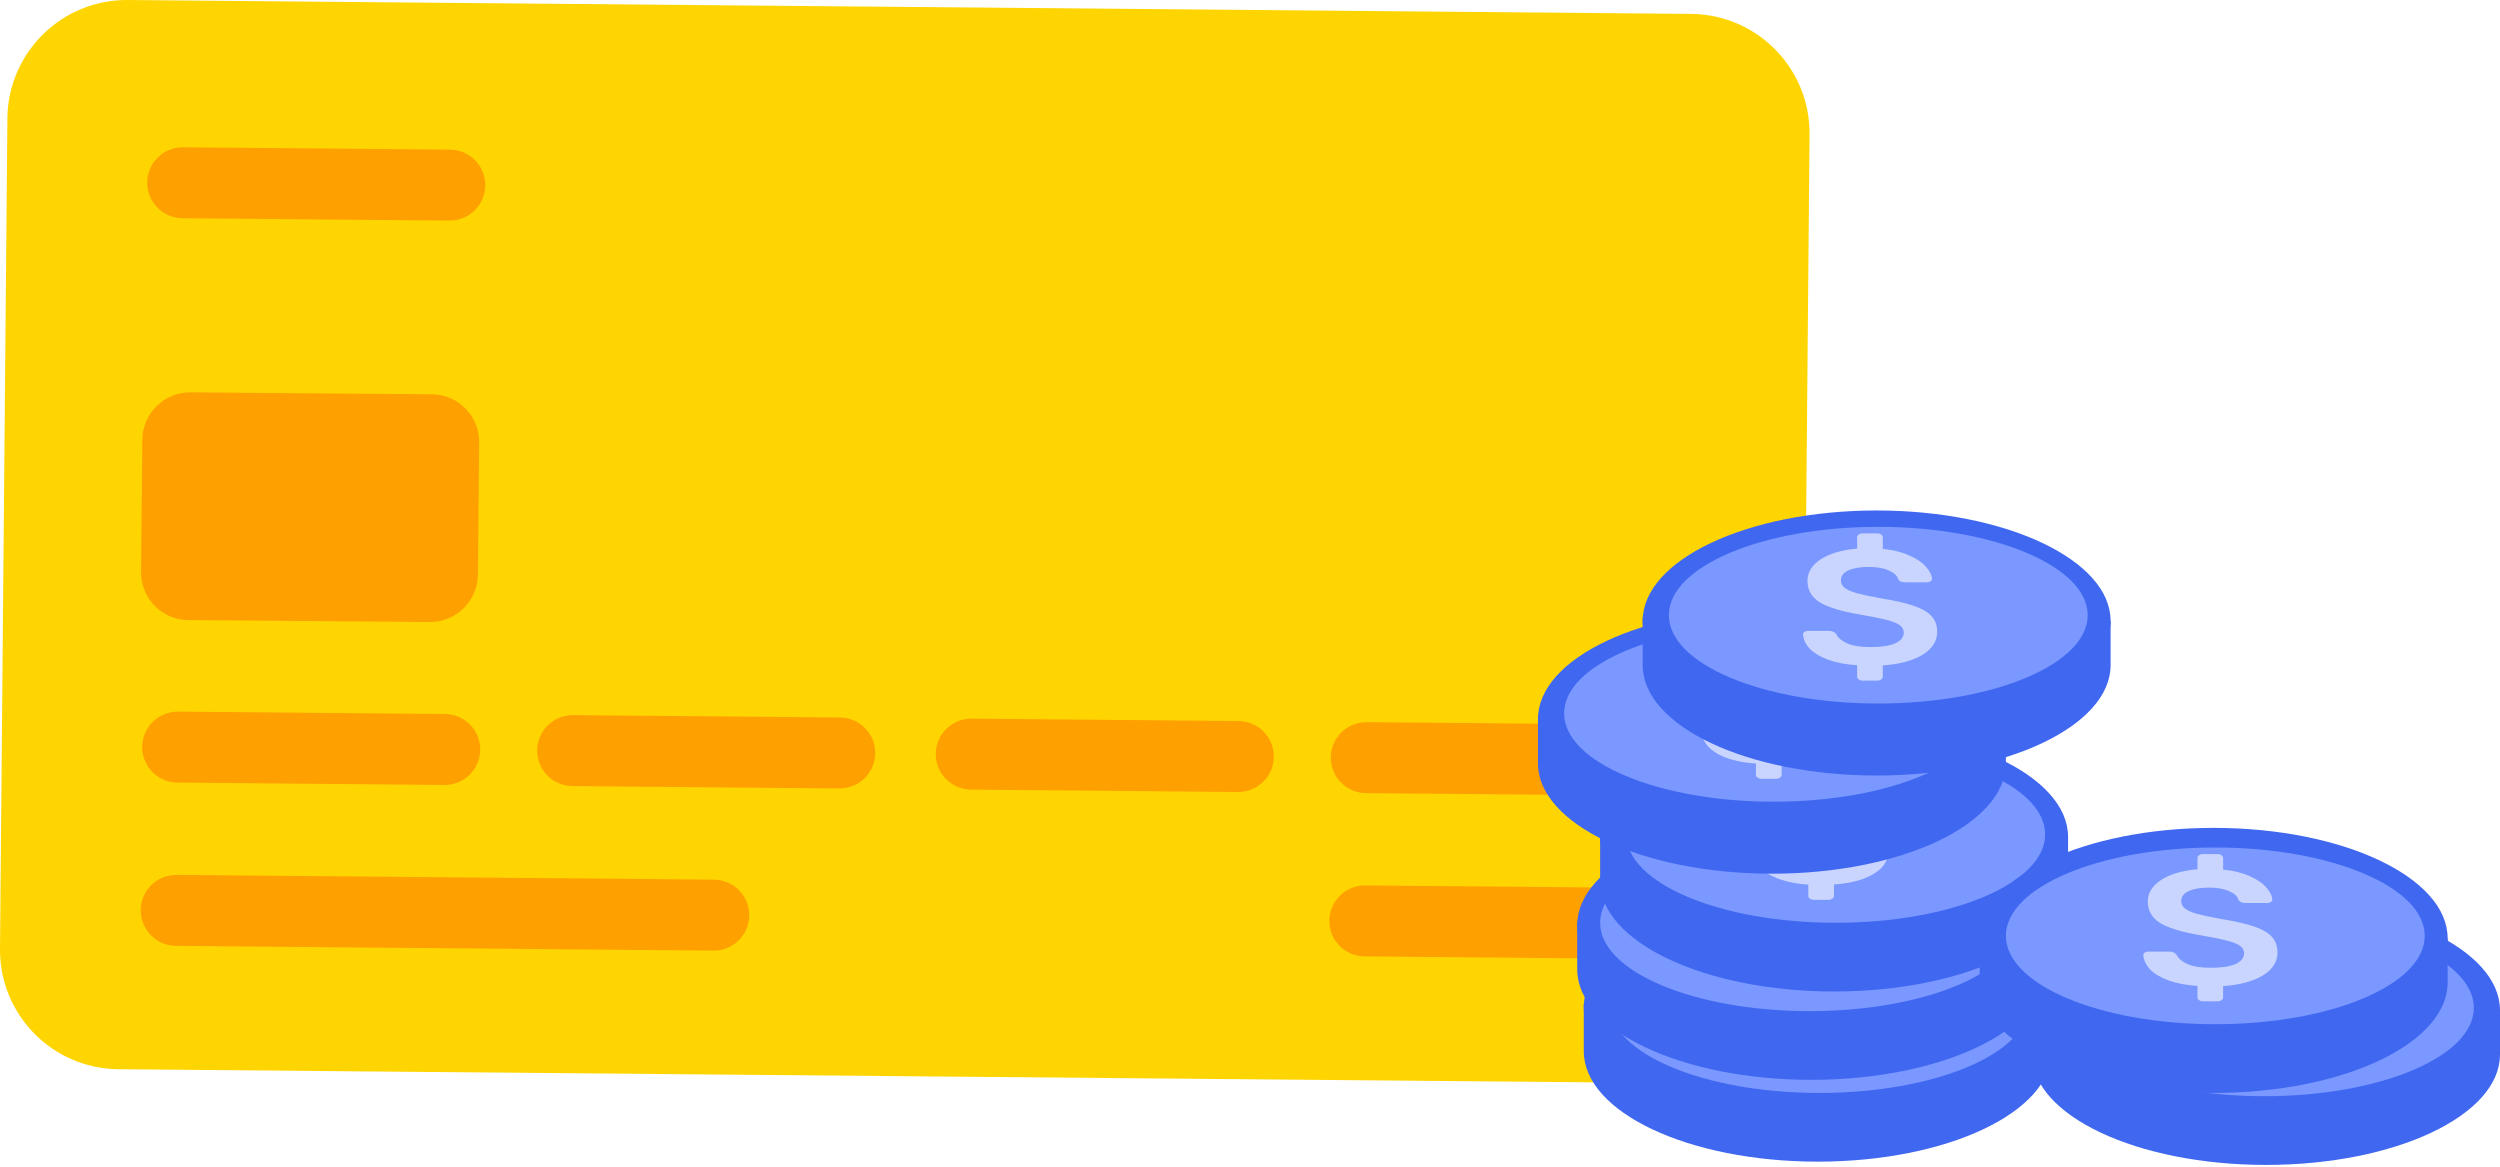 <svg width="450" height="210" viewBox="0 0 450 210" fill="none" xmlns="http://www.w3.org/2000/svg">
<g clip-path="url(#clip0)">
<path d="M1.331 21.299C1.436 9.431 11.149 -0.105 23.024 0.001L304.407 2.501C316.283 2.606 325.825 12.312 325.719 24.18L324.389 173.662C324.284 185.53 314.571 195.066 302.696 194.96L21.313 192.461C9.437 192.355 -0.105 182.649 0.001 170.781L1.331 21.299Z" fill="#FFD501"/>
<path d="M25.617 79.162C25.664 74.407 29.543 70.582 34.282 70.621L77.758 70.97C82.497 71.008 86.301 74.894 86.255 79.65L86.023 103.424C85.977 108.179 82.097 112.004 77.359 111.965L33.883 111.616C29.144 111.578 25.34 107.692 25.386 102.936L25.617 79.162Z" fill="#FFA001"/>
<path d="M25.59 134.421C25.621 130.892 28.515 128.058 32.052 128.089L80.095 128.515C83.632 128.546 86.475 131.432 86.443 134.961C86.412 138.489 83.519 141.324 79.981 141.293L31.939 140.867C28.401 140.835 25.558 137.95 25.59 134.421Z" fill="#FFA001"/>
<path d="M26.495 32.838C26.527 29.309 29.42 26.474 32.957 26.506L81 26.932C84.538 26.963 87.38 29.849 87.349 33.377C87.317 36.906 84.424 39.741 80.886 39.709L32.844 39.283C29.306 39.252 26.464 36.367 26.495 32.838Z" fill="#FFA001"/>
<path d="M25.328 163.81C25.359 160.281 28.253 157.447 31.791 157.478L128.516 158.335C132.053 158.367 134.896 161.253 134.865 164.781C134.833 168.31 131.94 171.144 128.402 171.113L31.676 170.256C28.139 170.224 25.296 167.339 25.328 163.81Z" fill="#FFA001"/>
<path d="M96.692 135.051C96.724 131.523 99.618 128.688 103.155 128.72L151.198 129.145C154.735 129.177 157.578 132.063 157.546 135.591C157.515 139.12 154.622 141.955 151.084 141.923L103.041 141.497C99.503 141.466 96.661 138.58 96.692 135.051Z" fill="#FFA001"/>
<path d="M168.436 135.688C168.467 132.159 171.361 129.324 174.899 129.356L222.941 129.782C226.479 129.813 229.321 132.698 229.29 136.227C229.258 139.756 226.365 142.591 222.827 142.559L174.784 142.133C171.247 142.102 168.404 139.216 168.436 135.688Z" fill="#FFA001"/>
<path d="M239.539 136.318C239.57 132.79 242.464 129.955 246.001 129.986L294.044 130.412C297.581 130.443 300.424 133.329 300.393 136.857C300.361 140.386 297.468 143.221 293.93 143.19L245.887 142.764C242.35 142.733 239.507 139.847 239.539 136.318Z" fill="#FFA001"/>
<path d="M239.277 165.707C239.308 162.179 242.202 159.343 245.74 159.375L293.782 159.801C297.32 159.832 300.162 162.718 300.131 166.246C300.099 169.775 297.206 172.61 293.668 172.579L245.626 172.152C242.088 172.121 239.245 169.235 239.277 165.707Z" fill="#FFA001"/>
<path d="M369.306 181.266C369.306 192.246 350.451 201.145 327.192 201.145C303.934 201.145 285.079 192.246 285.079 181.266C285.079 170.287 303.934 161.388 327.192 161.388C350.451 161.388 369.306 170.287 369.306 181.266Z" fill="#4067F0"/>
<path d="M369.306 189.218C369.306 200.197 350.451 209.097 327.192 209.097C303.934 209.097 285.079 200.197 285.079 189.218C285.079 186.169 285.079 180.699 285.079 180.699C285.079 180.699 310.393 169.339 327.192 169.339C342.531 169.339 369.306 181.267 369.306 181.267C369.306 181.267 369.306 185.48 369.306 189.218Z" fill="#4067F0"/>
<path d="M365.183 180.825C365.183 189.608 348.306 196.728 327.487 196.728C306.668 196.728 289.791 189.608 289.791 180.825C289.791 172.042 306.668 164.922 327.487 164.922C348.306 164.922 365.183 172.042 365.183 180.825Z" fill="#7A98FF"/>
<path d="M326.468 192.605C326.186 192.605 325.946 192.536 325.748 192.399C325.55 192.281 325.451 192.114 325.451 191.898V189.837C323.418 189.699 321.666 189.365 320.198 188.835C318.757 188.286 317.656 187.618 316.893 186.833C316.159 186.027 315.763 185.173 315.707 184.27C315.707 184.094 315.792 183.946 315.961 183.829C316.159 183.711 316.385 183.652 316.639 183.652H320.409C320.72 183.652 320.96 183.701 321.13 183.799C321.328 183.878 321.511 184.015 321.681 184.212C321.992 184.879 322.641 185.438 323.63 185.89C324.646 186.342 326.045 186.568 327.824 186.568C329.801 186.568 331.298 186.342 332.314 185.89C333.332 185.419 333.84 184.771 333.84 183.946C333.84 183.397 333.586 182.945 333.077 182.592C332.569 182.238 331.792 181.934 330.747 181.679C329.702 181.404 328.163 181.09 326.129 180.736C322.796 180.187 320.353 179.46 318.8 178.557C317.274 177.634 316.512 176.329 316.512 174.64C316.512 173.109 317.303 171.823 318.885 170.782C320.494 169.722 322.683 169.074 325.451 168.838V166.806C325.451 166.59 325.55 166.424 325.748 166.306C325.946 166.169 326.186 166.1 326.468 166.1H329.053C329.335 166.1 329.575 166.169 329.773 166.306C329.97 166.443 330.069 166.61 330.069 166.806V168.897C331.905 169.074 333.473 169.457 334.772 170.046C336.099 170.616 337.102 171.283 337.78 172.049C338.486 172.814 338.868 173.561 338.924 174.287C338.924 174.463 338.839 174.611 338.67 174.729C338.5 174.846 338.289 174.905 338.034 174.905H334.094C333.473 174.905 333.049 174.719 332.823 174.346C332.682 173.717 332.131 173.197 331.171 172.785C330.211 172.353 329.01 172.137 327.569 172.137C326.016 172.137 324.788 172.343 323.883 172.755C322.98 173.168 322.528 173.767 322.528 174.552C322.528 175.101 322.754 175.553 323.206 175.907C323.658 176.26 324.364 176.574 325.324 176.849C326.313 177.124 327.725 177.428 329.561 177.762C332.046 178.155 334.024 178.597 335.492 179.087C336.989 179.578 338.091 180.196 338.797 180.943C339.503 181.689 339.856 182.641 339.856 183.799C339.856 185.488 338.98 186.872 337.229 187.952C335.478 189.012 333.091 189.65 330.069 189.866V191.898C330.069 192.094 329.97 192.261 329.773 192.399C329.575 192.536 329.335 192.605 329.053 192.605H326.468Z" fill="#C9D5FF"/>
<path d="M368.128 166.541C368.128 177.52 349.273 186.42 326.014 186.42C302.756 186.42 283.901 177.52 283.901 166.541C283.901 155.562 302.756 146.662 326.014 146.662C349.273 146.662 368.128 155.562 368.128 166.541Z" fill="#4067F0"/>
<path d="M368.128 174.493C368.128 185.472 349.273 194.372 326.014 194.372C302.756 194.372 283.901 185.472 283.901 174.493C283.901 171.444 283.901 165.974 283.901 165.974C283.901 165.974 309.215 154.614 326.014 154.614C341.353 154.614 368.128 166.541 368.128 166.541C368.128 166.541 368.128 170.755 368.128 174.493Z" fill="#4067F0"/>
<path d="M363.416 166.1C363.416 174.883 346.539 182.003 325.72 182.003C304.901 182.003 288.024 174.883 288.024 166.1C288.024 157.316 304.901 150.197 325.72 150.197C346.539 150.197 363.416 157.316 363.416 166.1Z" fill="#7A98FF"/>
<path d="M325.29 177.88C325.008 177.88 324.768 177.811 324.57 177.674C324.372 177.556 324.273 177.389 324.273 177.173V175.111C322.24 174.974 320.488 174.64 319.02 174.11C317.579 173.561 316.478 172.893 315.715 172.107C314.981 171.302 314.585 170.448 314.529 169.545C314.529 169.369 314.614 169.221 314.783 169.104C314.981 168.986 315.207 168.927 315.461 168.927H319.232C319.543 168.927 319.782 168.976 319.952 169.074C320.15 169.152 320.333 169.29 320.503 169.486C320.814 170.154 321.463 170.713 322.452 171.165C323.468 171.617 324.867 171.842 326.646 171.842C328.623 171.842 330.12 171.617 331.136 171.165C332.154 170.694 332.662 170.046 332.662 169.221C332.662 168.672 332.408 168.22 331.899 167.867C331.391 167.513 330.614 167.209 329.569 166.954C328.524 166.679 326.985 166.365 324.951 166.011C321.618 165.462 319.175 164.735 317.622 163.832C316.096 162.909 315.334 161.604 315.334 159.915C315.334 158.384 316.125 157.098 317.707 156.057C319.316 154.997 321.505 154.349 324.273 154.113V152.081C324.273 151.865 324.372 151.698 324.57 151.581C324.768 151.443 325.008 151.375 325.29 151.375H327.875C328.157 151.375 328.397 151.443 328.595 151.581C328.792 151.718 328.891 151.885 328.891 152.081V154.172C330.727 154.349 332.295 154.732 333.594 155.321C334.921 155.89 335.924 156.558 336.602 157.323C337.308 158.089 337.69 158.835 337.746 159.562C337.746 159.738 337.661 159.886 337.492 160.003C337.322 160.121 337.111 160.18 336.856 160.18H332.916C332.295 160.18 331.871 159.993 331.645 159.621C331.504 158.992 330.953 158.472 329.993 158.06C329.033 157.628 327.832 157.412 326.391 157.412C324.838 157.412 323.61 157.618 322.705 158.03C321.802 158.443 321.35 159.042 321.35 159.827C321.35 160.376 321.576 160.828 322.028 161.181C322.48 161.535 323.186 161.849 324.146 162.124C325.135 162.399 326.547 162.703 328.383 163.037C330.868 163.43 332.846 163.871 334.314 164.362C335.811 164.853 336.913 165.471 337.619 166.217C338.325 166.964 338.678 167.916 338.678 169.074C338.678 170.763 337.802 172.147 336.051 173.227C334.3 174.287 331.913 174.925 328.891 175.141V177.173C328.891 177.369 328.792 177.536 328.595 177.674C328.397 177.811 328.157 177.88 327.875 177.88H325.29Z" fill="#C9D5FF"/>
<path d="M372.251 150.638C372.251 161.617 353.396 170.517 330.137 170.517C306.879 170.517 288.024 161.617 288.024 150.638C288.024 139.659 306.879 130.759 330.137 130.759C353.396 130.759 372.251 139.659 372.251 150.638Z" fill="#4067F0"/>
<path d="M372.251 158.59C372.251 169.569 353.396 178.469 330.137 178.469C306.879 178.469 288.024 169.569 288.024 158.59C288.024 155.541 288.024 150.07 288.024 150.07C288.024 150.07 313.338 138.711 330.137 138.711C345.476 138.711 372.251 150.638 372.251 150.638C372.251 150.638 372.251 154.851 372.251 158.59Z" fill="#4067F0"/>
<path d="M368.128 150.196C368.128 158.98 351.251 166.1 330.432 166.1C309.613 166.1 292.736 158.98 292.736 150.196C292.736 141.413 309.613 134.293 330.432 134.293C351.251 134.293 368.128 141.413 368.128 150.196Z" fill="#7A98FF"/>
<path d="M329.095 161.977C329.377 161.977 329.617 161.908 329.815 161.77C330.013 161.653 330.112 161.486 330.112 161.27V159.208C332.145 159.071 333.897 158.737 335.365 158.207C336.806 157.657 337.907 156.989 338.67 156.204C339.404 155.399 339.8 154.545 339.856 153.642C339.856 153.465 339.771 153.318 339.602 153.2C339.404 153.083 339.178 153.024 338.924 153.024H335.153C334.842 153.024 334.603 153.073 334.433 153.171C334.235 153.249 334.052 153.387 333.882 153.583C333.571 154.251 332.922 154.81 331.933 155.262C330.917 155.714 329.518 155.939 327.739 155.939C325.762 155.939 324.265 155.714 323.249 155.262C322.231 154.791 321.723 154.143 321.723 153.318C321.723 152.769 321.977 152.317 322.486 151.964C322.994 151.61 323.771 151.306 324.816 151.051C325.861 150.775 327.4 150.462 329.434 150.108C332.767 149.559 335.21 148.832 336.763 147.929C338.289 147.006 339.051 145.701 339.051 144.012C339.051 142.481 338.26 141.195 336.678 140.154C335.069 139.094 332.88 138.446 330.112 138.21V136.178C330.112 135.962 330.013 135.795 329.815 135.678C329.617 135.54 329.377 135.471 329.095 135.471H326.51C326.228 135.471 325.988 135.54 325.79 135.678C325.593 135.815 325.494 135.982 325.494 136.178V138.269C323.658 138.446 322.09 138.829 320.791 139.418C319.464 139.987 318.46 140.655 317.783 141.42C317.077 142.186 316.695 142.932 316.639 143.659C316.639 143.835 316.723 143.982 316.893 144.1C317.063 144.218 317.274 144.277 317.529 144.277H321.469C322.09 144.277 322.514 144.09 322.74 143.717C322.881 143.089 323.432 142.569 324.392 142.157C325.352 141.725 326.553 141.509 327.994 141.509C329.547 141.509 330.775 141.715 331.68 142.127C332.583 142.539 333.035 143.138 333.035 143.924C333.035 144.473 332.809 144.925 332.357 145.278C331.905 145.632 331.199 145.946 330.239 146.221C329.25 146.496 327.838 146.8 326.002 147.134C323.516 147.527 321.539 147.968 320.071 148.459C318.574 148.95 317.472 149.568 316.766 150.314C316.06 151.061 315.707 152.012 315.707 153.171C315.707 154.86 316.583 156.244 318.334 157.323C320.085 158.384 322.472 159.022 325.494 159.238V161.27C325.494 161.466 325.593 161.633 325.79 161.77C325.988 161.908 326.228 161.977 326.51 161.977H329.095Z" fill="#C9D5FF"/>
<path d="M361.06 129.434C361.06 140.413 342.205 149.313 318.946 149.313C295.688 149.313 276.833 140.413 276.833 129.434C276.833 118.455 295.688 109.555 318.946 109.555C342.205 109.555 361.06 118.455 361.06 129.434Z" fill="#4067F0"/>
<path d="M361.06 137.386C361.06 148.365 342.205 157.265 318.946 157.265C295.688 157.265 276.833 148.365 276.833 137.386C276.833 134.337 276.833 128.866 276.833 128.866C276.833 128.866 302.147 117.507 318.946 117.507C334.285 117.507 361.06 129.434 361.06 129.434C361.06 129.434 361.06 133.647 361.06 137.386Z" fill="#4067F0"/>
<path d="M356.937 128.403C356.937 137.187 340.06 144.306 319.241 144.306C298.422 144.306 281.545 137.187 281.545 128.403C281.545 119.62 298.422 112.5 319.241 112.5C340.06 112.5 356.937 119.62 356.937 128.403Z" fill="#7A98FF"/>
<path d="M319.671 140.183C319.953 140.183 320.193 140.115 320.391 139.977C320.589 139.859 320.688 139.693 320.688 139.477V137.415C322.721 137.278 324.472 136.944 325.941 136.414C327.382 135.864 328.483 135.196 329.246 134.411C329.98 133.606 330.375 132.752 330.432 131.849C330.432 131.672 330.347 131.525 330.178 131.407C329.98 131.289 329.754 131.231 329.5 131.231H325.729C325.418 131.231 325.179 131.279 325.009 131.378C324.811 131.456 324.628 131.594 324.458 131.79C324.147 132.457 323.498 133.017 322.509 133.469C321.493 133.921 320.094 134.146 318.315 134.146C316.338 134.146 314.841 133.921 313.824 133.469C312.807 132.998 312.299 132.35 312.299 131.525C312.299 130.976 312.553 130.524 313.062 130.17C313.57 129.817 314.347 129.512 315.392 129.257C316.437 128.982 317.976 128.668 320.01 128.315C323.343 127.765 325.786 127.039 327.339 126.136C328.865 125.213 329.627 123.907 329.627 122.219C329.627 120.687 328.836 119.402 327.254 118.361C325.645 117.301 323.456 116.653 320.688 116.417V114.385C320.688 114.169 320.589 114.002 320.391 113.884C320.193 113.747 319.953 113.678 319.671 113.678H317.086C316.804 113.678 316.564 113.747 316.366 113.884C316.169 114.022 316.07 114.189 316.07 114.385V116.476C314.234 116.653 312.666 117.036 311.367 117.625C310.039 118.194 309.036 118.861 308.359 119.627C307.653 120.393 307.271 121.139 307.215 121.865C307.215 122.042 307.299 122.189 307.469 122.307C307.639 122.425 307.85 122.484 308.105 122.484H312.044C312.666 122.484 313.09 122.297 313.316 121.924C313.457 121.296 314.008 120.776 314.968 120.363C315.928 119.932 317.129 119.716 318.569 119.716C320.123 119.716 321.351 119.922 322.255 120.334C323.159 120.746 323.611 121.345 323.611 122.13C323.611 122.68 323.385 123.132 322.933 123.485C322.481 123.839 321.775 124.152 320.815 124.428C319.826 124.703 318.414 125.007 316.578 125.341C314.092 125.733 312.115 126.175 310.647 126.666C309.149 127.156 308.048 127.775 307.342 128.521C306.636 129.267 306.283 130.219 306.283 131.378C306.283 133.066 307.159 134.451 308.91 135.53C310.661 136.591 313.048 137.228 316.07 137.445V139.477C316.07 139.673 316.169 139.84 316.366 139.977C316.564 140.115 316.804 140.183 317.086 140.183H319.671Z" fill="#C9D5FF"/>
<path d="M450 181.855C450 192.835 431.145 201.734 407.886 201.734C384.628 201.734 365.772 192.835 365.772 181.855C365.772 170.876 384.628 161.977 407.886 161.977C431.145 161.977 450 170.876 450 181.855Z" fill="#4067F0"/>
<path d="M450 189.807C450 200.786 431.145 209.686 407.886 209.686C384.628 209.686 365.772 200.786 365.772 189.807C365.772 186.758 365.772 181.288 365.772 181.288C365.772 181.288 391.087 169.928 407.886 169.928C423.224 169.928 450 181.856 450 181.856C450 181.856 450 186.069 450 189.807Z" fill="#4067F0"/>
<path d="M445.288 181.414C445.288 190.197 428.411 197.317 407.592 197.317C386.773 197.317 369.895 190.197 369.895 181.414C369.895 172.631 386.773 165.511 407.592 165.511C428.411 165.511 445.288 172.631 445.288 181.414Z" fill="#7A98FF"/>
<path d="M407.162 193.194C406.88 193.194 406.639 193.125 406.441 192.988C406.244 192.87 406.145 192.703 406.145 192.487V190.425C404.111 190.288 402.36 189.954 400.892 189.424C399.451 188.875 398.35 188.207 397.587 187.422C396.852 186.616 396.457 185.762 396.401 184.859C396.401 184.683 396.485 184.535 396.655 184.418C396.852 184.3 397.078 184.241 397.332 184.241H401.103C401.414 184.241 401.654 184.29 401.824 184.388C402.021 184.467 402.205 184.604 402.374 184.801C402.685 185.468 403.335 186.027 404.323 186.479C405.34 186.931 406.738 187.157 408.518 187.157C410.495 187.157 411.992 186.931 413.008 186.479C414.025 186.008 414.534 185.36 414.534 184.535C414.534 183.986 414.279 183.534 413.771 183.181C413.263 182.827 412.486 182.523 411.441 182.268C410.396 181.993 408.856 181.679 406.823 181.325C403.49 180.776 401.047 180.049 399.493 179.146C397.968 178.223 397.206 176.918 397.206 175.229C397.206 173.698 397.996 172.412 399.578 171.371C401.188 170.311 403.377 169.663 406.145 169.427V167.395C406.145 167.179 406.244 167.013 406.441 166.895C406.639 166.758 406.88 166.689 407.162 166.689H409.746C410.028 166.689 410.269 166.758 410.467 166.895C410.664 167.032 410.763 167.199 410.763 167.395V169.486C412.599 169.663 414.167 170.046 415.465 170.635C416.793 171.205 417.796 171.872 418.473 172.638C419.18 173.403 419.561 174.15 419.618 174.876C419.618 175.052 419.533 175.2 419.364 175.318C419.194 175.435 418.982 175.494 418.728 175.494H414.788C414.167 175.494 413.743 175.308 413.517 174.935C413.376 174.306 412.825 173.786 411.864 173.374C410.904 172.942 409.704 172.726 408.263 172.726C406.71 172.726 405.481 172.932 404.577 173.344C403.674 173.757 403.222 174.356 403.222 175.141C403.222 175.69 403.447 176.142 403.9 176.496C404.352 176.849 405.058 177.163 406.018 177.438C407.006 177.713 408.419 178.017 410.255 178.351C412.74 178.744 414.717 179.186 416.186 179.676C417.683 180.167 418.785 180.785 419.491 181.532C420.197 182.278 420.55 183.23 420.55 184.388C420.55 186.077 419.674 187.461 417.923 188.541C416.172 189.601 413.785 190.239 410.763 190.455V192.487C410.763 192.683 410.664 192.85 410.467 192.988C410.269 193.125 410.028 193.194 409.746 193.194H407.162Z" fill="#C9D5FF"/>
<path d="M379.908 111.764C379.908 122.743 361.053 131.643 337.795 131.643C314.536 131.643 295.681 122.743 295.681 111.764C295.681 100.785 314.536 91.885 337.795 91.885C361.053 91.885 379.908 100.785 379.908 111.764Z" fill="#4067F0"/>
<path d="M379.908 119.715C379.908 130.695 361.053 139.594 337.795 139.594C314.536 139.594 295.681 130.695 295.681 119.715C295.681 116.667 295.681 111.196 295.681 111.196C295.681 111.196 320.995 99.837 337.795 99.837C353.133 99.837 379.908 111.764 379.908 111.764C379.908 111.764 379.908 115.977 379.908 119.715Z" fill="#4067F0"/>
<path d="M375.785 110.733C375.785 119.516 358.908 126.636 338.089 126.636C317.27 126.636 300.393 119.516 300.393 110.733C300.393 101.95 317.27 94.83 338.089 94.83C358.908 94.83 375.785 101.95 375.785 110.733Z" fill="#7A98FF"/>
<path d="M335.303 122.513C335.021 122.513 334.781 122.444 334.583 122.307C334.385 122.189 334.286 122.023 334.286 121.806V119.745C332.253 119.608 330.502 119.274 329.033 118.744C327.592 118.194 326.491 117.526 325.728 116.741C324.994 115.936 324.599 115.082 324.542 114.179C324.542 114.002 324.627 113.855 324.796 113.737C324.994 113.619 325.22 113.56 325.474 113.56H329.245C329.556 113.56 329.795 113.609 329.965 113.708C330.163 113.786 330.346 113.924 330.516 114.12C330.827 114.787 331.476 115.347 332.465 115.799C333.481 116.25 334.88 116.476 336.659 116.476C338.636 116.476 340.133 116.25 341.15 115.799C342.167 115.327 342.675 114.68 342.675 113.855C342.675 113.305 342.421 112.854 341.912 112.5C341.404 112.147 340.627 111.842 339.582 111.587C338.537 111.312 336.998 110.998 334.964 110.645C331.631 110.095 329.188 109.368 327.635 108.466C326.109 107.543 325.347 106.237 325.347 104.549C325.347 103.017 326.138 101.731 327.72 100.691C329.329 99.63 331.518 98.983 334.286 98.747V96.715C334.286 96.499 334.385 96.332 334.583 96.214C334.781 96.077 335.021 96.008 335.303 96.008H337.888C338.17 96.008 338.41 96.077 338.608 96.214C338.805 96.352 338.904 96.519 338.904 96.715V98.806C340.74 98.983 342.308 99.365 343.607 99.954C344.934 100.524 345.938 101.191 346.615 101.957C347.321 102.723 347.703 103.469 347.759 104.195C347.759 104.372 347.675 104.519 347.505 104.637C347.335 104.755 347.124 104.814 346.869 104.814H342.93C342.308 104.814 341.884 104.627 341.658 104.254C341.517 103.626 340.966 103.106 340.006 102.693C339.046 102.262 337.845 102.045 336.405 102.045C334.851 102.045 333.623 102.252 332.719 102.664C331.815 103.076 331.363 103.675 331.363 104.46C331.363 105.01 331.589 105.462 332.041 105.815C332.493 106.168 333.199 106.482 334.159 106.757C335.148 107.032 336.56 107.336 338.396 107.67C340.882 108.063 342.859 108.505 344.327 108.996C345.824 109.486 346.926 110.105 347.632 110.851C348.338 111.597 348.691 112.549 348.691 113.708C348.691 115.396 347.815 116.781 346.064 117.86C344.313 118.92 341.926 119.558 338.904 119.774V121.806C338.904 122.003 338.805 122.17 338.608 122.307C338.41 122.444 338.17 122.513 337.888 122.513H335.303Z" fill="#C9D5FF"/>
<path d="M440.576 168.897C440.576 179.876 421.721 188.776 398.462 188.776C375.203 188.776 356.348 179.876 356.348 168.897C356.348 157.918 375.203 149.018 398.462 149.018C421.721 149.018 440.576 157.918 440.576 168.897Z" fill="#4067F0"/>
<path d="M440.576 176.849C440.576 187.828 421.721 196.728 398.462 196.728C375.203 196.728 356.348 187.828 356.348 176.849C356.348 173.8 356.348 168.33 356.348 168.33C356.348 168.33 381.662 156.97 398.462 156.97C413.8 156.97 440.576 168.897 440.576 168.897C440.576 168.897 440.576 173.111 440.576 176.849Z" fill="#4067F0"/>
<path d="M436.453 168.456C436.453 177.239 419.576 184.359 398.757 184.359C377.938 184.359 361.06 177.239 361.06 168.456C361.06 159.672 377.938 152.552 398.757 152.552C419.576 152.552 436.453 159.672 436.453 168.456Z" fill="#7A98FF"/>
<path d="M396.56 180.236C396.277 180.236 396.037 180.167 395.839 180.03C395.642 179.912 395.543 179.745 395.543 179.529V177.467C393.509 177.33 391.758 176.996 390.29 176.466C388.849 175.917 387.747 175.249 386.985 174.464C386.25 173.658 385.855 172.804 385.798 171.901C385.798 171.725 385.883 171.577 386.053 171.46C386.25 171.342 386.476 171.283 386.73 171.283H390.501C390.812 171.283 391.052 171.332 391.221 171.43C391.419 171.508 391.603 171.646 391.772 171.842C392.083 172.51 392.733 173.069 393.721 173.521C394.738 173.973 396.136 174.198 397.915 174.198C399.893 174.198 401.389 173.973 402.406 173.521C403.423 173.05 403.932 172.402 403.932 171.577C403.932 171.028 403.677 170.576 403.169 170.223C402.661 169.869 401.884 169.565 400.839 169.31C399.794 169.035 398.254 168.721 396.221 168.367C392.888 167.818 390.445 167.091 388.891 166.188C387.366 165.265 386.604 163.96 386.604 162.271C386.604 160.74 387.394 159.454 388.976 158.413C390.586 157.353 392.775 156.705 395.543 156.469V154.437C395.543 154.221 395.642 154.054 395.839 153.937C396.037 153.799 396.277 153.731 396.56 153.731H399.144C399.426 153.731 399.667 153.799 399.864 153.937C400.062 154.074 400.161 154.241 400.161 154.437V156.528C401.997 156.705 403.565 157.088 404.863 157.677C406.191 158.246 407.194 158.914 407.871 159.679C408.578 160.445 408.959 161.191 409.016 161.918C409.016 162.094 408.931 162.242 408.761 162.359C408.592 162.477 408.38 162.536 408.126 162.536H404.186C403.565 162.536 403.141 162.349 402.915 161.977C402.774 161.348 402.223 160.828 401.262 160.416C400.302 159.984 399.102 159.768 397.661 159.768C396.108 159.768 394.879 159.974 393.975 160.386C393.072 160.799 392.62 161.398 392.62 162.183C392.62 162.732 392.845 163.184 393.298 163.537C393.749 163.891 394.456 164.205 395.416 164.48C396.404 164.755 397.817 165.059 399.652 165.393C402.138 165.786 404.115 166.227 405.584 166.718C407.081 167.209 408.182 167.827 408.889 168.573C409.595 169.32 409.948 170.272 409.948 171.43C409.948 173.119 409.072 174.503 407.321 175.583C405.57 176.643 403.183 177.281 400.161 177.497V179.529C400.161 179.725 400.062 179.892 399.864 180.03C399.667 180.167 399.426 180.236 399.144 180.236H396.56Z" fill="#C9D5FF"/>
</g>
<defs>
<clipPath id="clip0">
<rect width="450" height="209.686" fill="white"/>
</clipPath>
</defs>
</svg>
